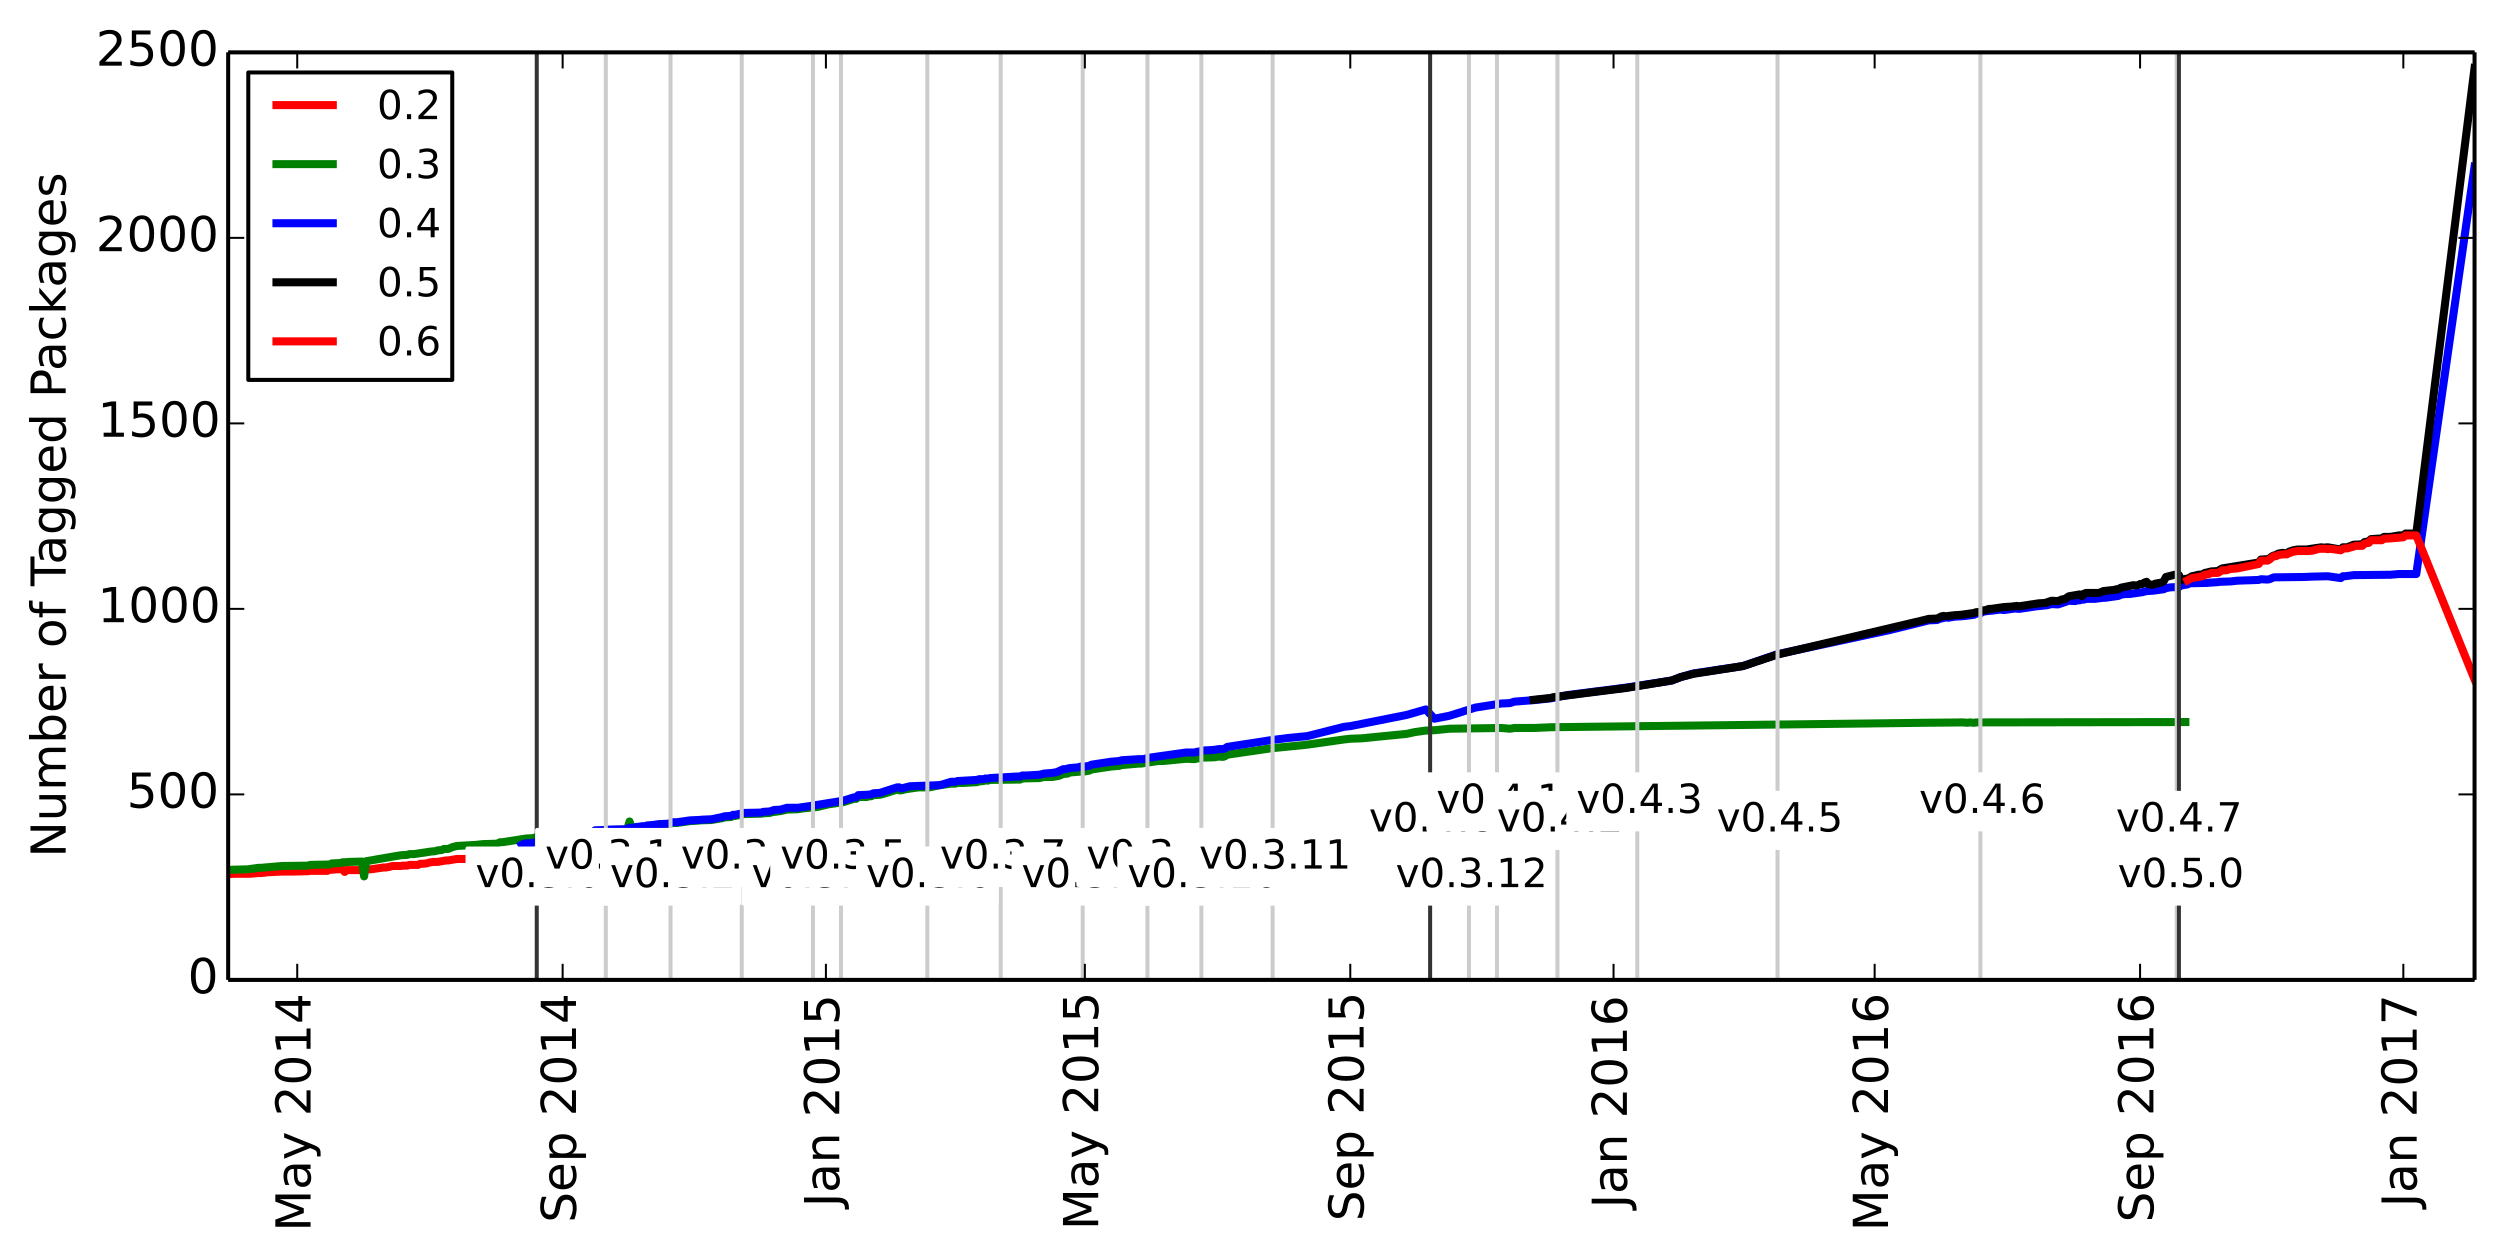 <?xml version="1.0" encoding="utf-8" standalone="no"?>
<!DOCTYPE svg PUBLIC "-//W3C//DTD SVG 1.1//EN"
  "http://www.w3.org/Graphics/SVG/1.1/DTD/svg11.dtd">
<!-- Created with matplotlib (http://matplotlib.org/) -->
<svg height="313pt" version="1.1" viewBox="0 0 621 313" width="621pt" xmlns="http://www.w3.org/2000/svg" xmlns:xlink="http://www.w3.org/1999/xlink">
 <defs>
  <style type="text/css">
*{stroke-linecap:butt;stroke-linejoin:round;}
  </style>
 </defs>
 <g id="figure_1">
  <g id="patch_1">
   <path d="
M0 313.097
L621.877 313.097
L621.877 0
L0 0
z
" style="fill:#ffffff;"/>
  </g>
  <g id="axes_1">
   <g id="patch_2">
    <path d="
M56.678 243.407
L614.678 243.407
L614.678 13.007
L56.678 13.007
z
" style="fill:#ffffff;"/>
   </g>
   <g id="line2d_1">
    <path clip-path="url(#pe067ca5dee)" d="
M129.041 212.533
L128.505 212.533
L127.969 212.718
L127.433 212.718
L126.897 212.81
L126.36 212.994
L125.824 212.994
L124.752 212.81
L124.216 212.81
L123.68 213.086
L123.144 213.086
L122.072 213.086
L121.536 213.086
L120.464 213.178
L119.928 213.178
L119.392 213.178
L118.856 213.271
L118.32 213.271
L117.784 213.271
L117.248 213.363
L116.712 213.363
L115.104 213.363
L114.568 213.363
L114.032 213.363
L113.496 213.363
L112.424 213.547
L111.352 213.731
L110.816 213.731
L110.28 213.824
L109.744 213.916
L108.672 214.1
L108.136 214.1
L107.6 214.1
L107.064 214.192
L106.528 214.284
L105.992 214.469
L104.92 214.561
L104.384 214.561
L103.848 214.837
L103.312 214.837
L102.775 214.837
L102.239 214.837
L101.703 214.837
L101.167 215.022
L100.095 215.022
L99.559 215.114
L99.023 215.114
L98.487 215.114
L97.951 215.114
L97.415 215.114
L96.879 215.298
L96.343 215.39
L95.807 215.482
L95.271 215.482
L92.055 215.943
L91.519 215.943
L90.983 216.035
L90.447 216.035
L89.911 216.128
L89.375 216.128
L88.839 216.128
L88.303 216.128
L87.767 216.128
L87.231 216.128
L86.695 216.128
L86.159 216.128
L85.623 216.588
L85.087 215.851
L84.551 215.943
L84.015 215.943
L83.479 215.943
L82.407 216.035
L81.871 216.035
L81.335 216.312
L80.799 216.312
L80.263 216.312
L79.727 216.312
L79.191 216.312
L78.654 216.312
L78.118 216.312
L77.582 216.312
L77.046 216.312
L76.51 216.404
L72.758 216.496
L71.686 216.496
L70.078 216.496
L66.326 216.68
L65.79 216.773
L64.718 216.865
L64.182 216.865
L63.11 216.957
L62.038 217.049
L61.502 217.049
L60.43 217.049
L59.894 217.049
L59.358 217.049
L58.822 217.049
L58.286 217.049
L57.749 217.049
L57.214 217.141
L56.678 217.141" style="fill:none;stroke:#ff0000;stroke-linecap:square;stroke-width:2;"/>
   </g>
   <g id="line2d_2">
    <path clip-path="url(#pe067ca5dee)" d="
M542.85 179.356
L490.856 179.448
L490.32 179.54
L489.248 179.448
L488.712 179.54
L487.64 179.448
L477.992 179.54
L385.26 180.646
L380.971 180.83
L376.147 180.83
L375.075 181.015
L372.931 180.83
L360.067 181.015
L356.314 181.383
L354.17 181.475
L351.49 181.844
L349.346 182.305
L338.09 183.411
L335.409 183.503
L333.801 183.687
L324.689 184.977
L315.577 185.899
L304.856 187.466
L304.32 187.834
L303.784 188.019
L302.712 187.927
L301.64 188.111
L298.424 188.203
L297.888 188.387
L297.352 188.387
L296.816 188.572
L294.672 188.48
L288.775 189.032
L287.703 189.032
L283.415 189.678
L282.879 189.678
L278.591 190.046
L278.055 190.231
L275.911 190.415
L271.087 191.152
L270.551 191.429
L269.479 191.613
L267.871 191.705
L265.726 191.889
L265.19 192.166
L264.118 192.258
L263.046 192.719
L261.438 192.995
L259.294 192.995
L258.222 193.272
L253.934 193.364
L253.398 193.64
L245.894 193.733
L245.358 193.917
L244.822 193.825
L244.286 194.009
L243.214 194.101
L242.677 194.286
L239.461 194.47
L237.853 194.47
L237.317 194.654
L236.245 194.654
L233.565 195.023
L230.885 195.576
L228.205 195.576
L224.989 196.037
L223.917 196.313
L223.381 196.313
L222.845 196.129
L219.629 197.143
L218.556 197.419
L216.948 197.511
L216.412 197.788
L215.876 197.788
L215.34 197.972
L213.196 197.972
L212.66 198.433
L212.124 198.433
L209.444 199.262
L205.692 199.815
L203.012 200.46
L199.26 200.829
L198.188 201.013
L195.507 201.105
L193.899 201.474
L191.755 201.751
L191.219 201.935
L189.611 202.027
L189.075 202.119
L184.787 202.211
L182.643 202.672
L182.107 202.672
L181.571 202.949
L179.963 203.041
L179.427 203.225
L176.747 203.686
L174.067 203.778
L172.995 203.87
L171.386 203.962
L168.17 204.423
L167.098 204.423
L166.026 204.7
L163.882 204.792
L161.738 205.068
L160.666 205.16
L160.13 205.345
L159.594 205.345
L157.986 205.529
L157.45 205.713
L156.914 205.713
L156.378 204.055
L155.842 205.898
L155.306 206.082
L151.018 206.174
L149.946 206.359
L147.801 206.359
L147.265 207.096
L146.193 207.096
L145.121 207.372
L144.585 207.464
L142.977 208.017
L139.761 208.017
L138.689 208.202
L138.153 208.478
L137.081 207.372
L136.009 207.557
L135.473 207.833
L133.329 207.925
L132.257 208.202
L130.649 208.294
L124.752 209.216
L124.216 209.216
L123.68 209.492
L123.144 209.584
L119.928 209.676
L118.32 209.861
L116.712 209.953
L113.496 210.137
L112.424 210.414
L111.352 210.874
L110.28 210.874
L109.744 211.151
L108.672 211.243
L108.136 211.427
L107.064 211.52
L102.775 212.165
L101.703 212.165
L101.167 212.349
L99.559 212.441
L90.983 213.916
L90.447 217.694
L89.911 214.008
L86.695 214.1
L85.623 214.192
L85.087 214.192
L84.551 214.376
L82.407 214.469
L81.871 214.745
L77.046 214.837
L76.51 215.022
L70.078 215.114
L64.718 215.575
L64.182 215.575
L61.502 215.943
L57.749 216.035
L56.678 216.128
L56.678 216.128" style="fill:none;stroke:#008000;stroke-linecap:square;stroke-width:2;"/>
   </g>
   <g id="line2d_3">
    <path clip-path="url(#pe067ca5dee)" d="
M614.677 41.392
L600.205 142.584
L595.917 142.584
L593.773 142.768
L584.66 142.86
L582.516 143.137
L581.98 143.137
L581.444 143.598
L578.228 143.137
L574.476 143.229
L572.332 143.321
L564.827 143.413
L563.755 143.874
L563.219 143.966
L561.611 143.874
L561.075 144.058
L555.715 144.243
L554.107 144.427
L551.427 144.519
L550.891 144.611
L549.283 144.704
L548.211 144.796
L543.922 144.888
L543.386 145.164
L541.778 145.441
L541.242 145.809
L539.098 145.902
L538.026 146.086
L537.49 146.362
L534.81 146.731
L533.202 146.823
L532.13 147.1
L528.914 147.56
L527.842 147.56
L526.77 147.745
L526.234 148.021
L523.018 148.482
L522.482 148.482
L520.337 148.759
L518.193 148.759
L517.657 148.943
L517.121 148.943
L516.585 149.127
L516.049 149.127
L515.513 149.312
L513.905 149.219
L511.225 150.141
L509.617 150.049
L508.545 150.325
L506.937 150.51
L505.865 150.602
L501.577 151.247
L500.505 151.155
L497.824 151.523
L496.752 151.431
L494.608 151.708
L493.536 151.8
L492.464 151.984
L491.928 152.353
L490.856 152.445
L490.32 152.721
L488.176 152.998
L487.104 153.09
L485.496 153.182
L483.888 153.459
L483.352 153.367
L481.744 153.735
L481.208 154.012
L479.064 154.104
L477.992 154.38
L469.415 156.5
L441.542 162.49
L432.966 165.44
L420.637 167.283
L417.421 168.204
L415.277 169.034
L404.02 170.785
L389.548 172.628
L385.26 173.457
L380.971 173.918
L376.147 174.287
L375.075 174.656
L372.931 174.748
L366.499 175.761
L360.067 177.789
L356.314 178.526
L354.17 176.222
L349.346 177.605
L335.409 180.369
L333.801 180.554
L324.689 182.858
L319.865 183.319
L315.577 183.872
L304.856 185.53
L304.32 185.899
L303.784 186.083
L302.712 186.083
L301.64 186.268
L298.424 186.452
L297.888 186.728
L297.352 186.728
L296.816 186.913
L294.672 186.913
L285.559 188.203
L283.951 188.572
L282.879 188.572
L278.591 188.848
L278.055 189.032
L275.911 189.217
L271.087 189.954
L270.551 190.231
L269.479 190.415
L268.407 190.415
L267.871 190.599
L265.726 190.784
L264.654 191.06
L264.118 191.06
L262.51 191.797
L261.438 191.982
L259.294 192.166
L258.222 192.442
L255.006 192.627
L253.934 192.627
L253.398 192.903
L252.326 192.903
L245.894 193.272
L245.358 193.456
L244.822 193.364
L244.286 193.548
L243.214 193.548
L242.677 193.733
L237.853 194.009
L237.317 194.193
L236.245 194.193
L233.565 195.023
L226.061 195.299
L223.917 195.852
L223.381 195.576
L222.845 195.576
L218.556 196.958
L216.948 197.05
L216.412 197.327
L215.34 197.419
L213.196 197.511
L212.66 198.064
L212.124 198.064
L209.444 198.894
L200.868 200.276
L198.188 200.645
L195.507 200.645
L193.899 201.105
L192.291 201.198
L191.219 201.566
L189.611 201.658
L189.075 201.843
L184.787 201.935
L182.643 202.396
L182.107 202.396
L181.571 202.672
L179.963 202.764
L179.427 202.949
L176.747 203.502
L174.603 203.594
L173.531 203.686
L171.386 203.778
L168.17 204.239
L167.098 204.239
L166.026 204.608
L163.882 204.7
L161.738 204.976
L160.666 205.068
L160.13 205.253
L159.594 205.253
L157.986 205.437
L157.45 205.621
L156.378 205.621
L155.306 205.99
L151.018 206.082
L149.946 206.174
L147.801 206.266
L147.265 207.004
L146.193 207.004
L145.121 207.28
L144.585 207.372
L142.977 207.925
L139.761 207.925
L138.689 208.11
L138.153 208.386
L136.009 208.755
L135.473 209.031
L133.329 209.123
L132.257 209.4
L130.649 209.492
L130.113 209.584
L129.577 209.861
L129.577 209.861" style="fill:none;stroke:#0000ff;stroke-linecap:square;stroke-width:2;"/>
   </g>
   <g id="line2d_4">
    <path clip-path="url(#pe067ca5dee)" d="
M614.677 16.878
L600.205 132.538
L597.525 132.538
L596.989 132.999
L595.917 132.999
L593.773 133.368
L592.165 133.368
L591.629 133.736
L588.948 133.921
L588.412 134.474
L587.34 134.658
L586.804 135.211
L584.66 135.303
L583.052 135.948
L581.98 135.948
L581.444 136.501
L578.228 135.948
L577.156 136.04
L576.62 135.948
L572.868 136.501
L570.724 136.501
L569.652 136.686
L568.58 137.054
L568.043 137.515
L566.971 137.331
L565.899 137.515
L565.363 137.884
L564.827 137.976
L564.291 138.252
L563.755 138.713
L563.219 138.897
L561.611 138.99
L561.075 139.727
L551.963 141.201
L550.891 141.847
L549.283 141.939
L548.211 142.215
L547.675 142.307
L547.139 142.676
L546.067 142.768
L544.995 143.045
L544.458 143.137
L543.386 143.782
L542.85 143.782
L541.778 144.058
L541.242 142.86
L540.17 142.768
L539.098 143.045
L538.026 143.321
L537.49 144.335
L536.954 144.704
L535.346 144.98
L534.81 145.256
L533.738 145.164
L533.202 144.519
L532.666 144.704
L532.13 145.072
L531.594 145.072
L531.058 145.349
L530.522 145.441
L529.986 145.349
L526.77 145.994
L526.234 146.362
L525.698 146.362
L525.162 146.547
L524.09 146.639
L522.482 146.823
L521.409 147.284
L518.193 147.284
L517.657 147.468
L517.121 148.113
L516.585 147.653
L513.905 148.113
L512.833 148.851
L512.297 148.851
L511.225 149.312
L509.617 149.219
L508.009 149.772
L506.401 149.864
L501.577 150.602
L501.041 150.51
L499.433 150.694
L497.824 150.786
L494.608 151.247
L494.072 151.247
L493 151.616
L492.464 151.616
L491.928 151.984
L490.856 152.076
L490.32 152.261
L487.104 152.721
L485.496 152.814
L483.352 153.09
L482.816 152.998
L482.28 153.09
L481.208 153.643
L479.064 153.735
L477.992 154.012
L441.542 162.583
L432.966 165.44
L420.637 167.375
L417.421 168.204
L415.277 169.034
L404.02 170.877
L385.796 173.181
L385.26 173.365
L380.971 173.826
L380.971 173.826" style="fill:none;stroke:#000000;stroke-linecap:square;stroke-width:2;"/>
   </g>
   <g id="line2d_5">
    <path clip-path="url(#pe067ca5dee)" d="
M614.677 168.757
L600.205 132.999
L599.669 132.999
L599.133 132.999
L598.597 132.999
L598.061 132.999
L597.525 132.999
L596.989 133.46
L595.917 133.552
L593.773 133.736
L592.165 133.829
L591.629 134.197
L588.948 134.197
L588.412 134.842
L587.876 134.935
L587.34 135.027
L586.804 135.58
L586.268 135.58
L585.196 135.58
L584.66 135.764
L583.052 136.225
L582.516 136.225
L581.98 136.317
L581.444 136.686
L578.764 136.317
L578.228 136.409
L577.692 136.317
L577.156 136.317
L576.62 136.317
L576.084 136.317
L574.476 136.778
L573.404 136.87
L572.868 136.87
L572.332 136.87
L571.26 136.87
L570.724 136.87
L569.652 137.054
L568.58 137.423
L568.043 137.699
L566.971 137.699
L565.899 137.884
L565.363 138.16
L564.827 138.16
L564.291 138.529
L563.755 138.99
L563.219 139.266
L562.147 139.266
L561.611 139.266
L561.075 140.096
L555.715 141.201
L554.643 141.294
L554.107 141.294
L553.571 141.478
L553.035 141.662
L552.499 141.662
L551.963 141.662
L551.427 142.031
L550.891 142.307
L549.819 142.307
L549.283 142.307
L548.747 142.584
L548.211 142.676
L547.675 142.768
L547.139 143.137
L546.603 143.229
L546.067 143.321
L545.531 143.413
L544.995 143.505
L544.458 143.598
L543.922 143.874
L543.386 144.151" style="fill:none;stroke:#ff0000;stroke-linecap:square;stroke-width:2;"/>
   </g>
   <g id="line2d_6">
    <path clip-path="url(#pe067ca5dee)" d="
M133.329 243.407
L133.329 13.007" style="fill:none;stroke:#333333;stroke-linecap:square;"/>
   </g>
   <g id="line2d_7">
    <path clip-path="url(#pe067ca5dee)" d="
M150.482 243.407
L150.482 13.007" style="fill:none;stroke:#cccccc;stroke-linecap:square;"/>
   </g>
   <g id="line2d_8">
    <path clip-path="url(#pe067ca5dee)" d="
M166.562 243.407
L166.562 13.007" style="fill:none;stroke:#cccccc;stroke-linecap:square;"/>
   </g>
   <g id="line2d_9">
    <path clip-path="url(#pe067ca5dee)" d="
M184.251 243.407
L184.251 13.007" style="fill:none;stroke:#cccccc;stroke-linecap:square;"/>
   </g>
   <g id="line2d_10">
    <path clip-path="url(#pe067ca5dee)" d="
M201.94 243.407
L201.94 13.007" style="fill:none;stroke:#cccccc;stroke-linecap:square;"/>
   </g>
   <g id="line2d_11">
    <path clip-path="url(#pe067ca5dee)" d="
M208.908 243.407
L208.908 13.007" style="fill:none;stroke:#cccccc;stroke-linecap:square;"/>
   </g>
   <g id="line2d_12">
    <path clip-path="url(#pe067ca5dee)" d="
M230.349 243.407
L230.349 13.007" style="fill:none;stroke:#cccccc;stroke-linecap:square;"/>
   </g>
   <g id="line2d_13">
    <path clip-path="url(#pe067ca5dee)" d="
M248.574 243.407
L248.574 13.007" style="fill:none;stroke:#cccccc;stroke-linecap:square;"/>
   </g>
   <g id="line2d_14">
    <path clip-path="url(#pe067ca5dee)" d="
M268.943 243.407
L268.943 13.007" style="fill:none;stroke:#cccccc;stroke-linecap:square;"/>
   </g>
   <g id="line2d_15">
    <path clip-path="url(#pe067ca5dee)" d="
M285.023 243.407
L285.023 13.007" style="fill:none;stroke:#cccccc;stroke-linecap:square;"/>
   </g>
   <g id="line2d_16">
    <path clip-path="url(#pe067ca5dee)" d="
M298.424 243.407
L298.424 13.007" style="fill:none;stroke:#cccccc;stroke-linecap:square;"/>
   </g>
   <g id="line2d_17">
    <path clip-path="url(#pe067ca5dee)" d="
M316.113 243.407
L316.113 13.007" style="fill:none;stroke:#cccccc;stroke-linecap:square;"/>
   </g>
   <g id="line2d_18">
    <path clip-path="url(#pe067ca5dee)" d="
M364.891 243.407
L364.891 13.007" style="fill:none;stroke:#cccccc;stroke-linecap:square;"/>
   </g>
   <g id="line2d_19">
    <path clip-path="url(#pe067ca5dee)" d="
M355.242 243.407
L355.242 13.007" style="fill:none;stroke:#333333;stroke-linecap:square;"/>
   </g>
   <g id="line2d_20">
    <path clip-path="url(#pe067ca5dee)" d="
M371.859 243.407
L371.859 13.007" style="fill:none;stroke:#cccccc;stroke-linecap:square;"/>
   </g>
   <g id="line2d_21">
    <path clip-path="url(#pe067ca5dee)" d="
M386.868 243.407
L386.868 13.007" style="fill:none;stroke:#cccccc;stroke-linecap:square;"/>
   </g>
   <g id="line2d_22">
    <path clip-path="url(#pe067ca5dee)" d="
M406.701 243.407
L406.701 13.007" style="fill:none;stroke:#cccccc;stroke-linecap:square;"/>
   </g>
   <g id="line2d_23">
    <path clip-path="url(#pe067ca5dee)" d="
M441.542 243.407
L441.542 13.007" style="fill:none;stroke:#cccccc;stroke-linecap:square;"/>
   </g>
   <g id="line2d_24">
    <path clip-path="url(#pe067ca5dee)" d="
M491.928 243.407
L491.928 13.007" style="fill:none;stroke:#cccccc;stroke-linecap:square;"/>
   </g>
   <g id="line2d_25">
    <path clip-path="url(#pe067ca5dee)" d="
M540.706 243.407
L540.706 13.007" style="fill:none;stroke:#cccccc;stroke-linecap:square;"/>
   </g>
   <g id="line2d_26">
    <path clip-path="url(#pe067ca5dee)" d="
M541.242 243.407
L541.242 13.007" style="fill:none;stroke:#333333;stroke-linecap:square;"/>
   </g>
   <g id="matplotlib.axis_1">
    <g id="xtick_1">
     <g id="line2d_27">
      <defs>
       <path d="
M0 0
L0 -4" id="m93b0483c22" style="stroke:#000000;stroke-width:0.5;"/>
      </defs>
      <g>
       <use style="stroke:#000000;stroke-width:0.5;" x="73.83" xlink:href="#m93b0483c22" y="243.407"/>
      </g>
     </g>
     <g id="line2d_28">
      <defs>
       <path d="
M0 0
L0 4" id="m741efc42ff" style="stroke:#000000;stroke-width:0.5;"/>
      </defs>
      <g>
       <use style="stroke:#000000;stroke-width:0.5;" x="73.83" xlink:href="#m741efc42ff" y="13.007"/>
      </g>
     </g>
     <g id="text_1">
      <!-- May 2014 -->
      <defs>
       <path d="
M9.812 72.906
L24.516 72.906
L43.109 23.297
L61.812 72.906
L76.516 72.906
L76.516 0
L66.891 0
L66.891 64.016
L48.094 14.016
L38.188 14.016
L19.391 64.016
L19.391 0
L9.812 0
z
" id="DejaVuSans-4d"/>
       <path d="
M12.406 8.297
L28.516 8.297
L28.516 63.922
L10.984 60.406
L10.984 69.391
L28.422 72.906
L38.281 72.906
L38.281 8.297
L54.391 8.297
L54.391 0
L12.406 0
z
" id="DejaVuSans-31"/>
       <path d="
M31.781 66.406
Q24.172 66.406 20.328 58.906
Q16.5 51.422 16.5 36.375
Q16.5 21.391 20.328 13.891
Q24.172 6.391 31.781 6.391
Q39.453 6.391 43.281 13.891
Q47.125 21.391 47.125 36.375
Q47.125 51.422 43.281 58.906
Q39.453 66.406 31.781 66.406
M31.781 74.219
Q44.047 74.219 50.516 64.516
Q56.984 54.828 56.984 36.375
Q56.984 17.969 50.516 8.266
Q44.047 -1.422 31.781 -1.422
Q19.531 -1.422 13.062 8.266
Q6.594 17.969 6.594 36.375
Q6.594 54.828 13.062 64.516
Q19.531 74.219 31.781 74.219" id="DejaVuSans-30"/>
       <path id="DejaVuSans-20"/>
       <path d="
M19.188 8.297
L53.609 8.297
L53.609 0
L7.328 0
L7.328 8.297
Q12.938 14.109 22.625 23.891
Q32.328 33.688 34.812 36.531
Q39.547 41.844 41.422 45.531
Q43.312 49.219 43.312 52.781
Q43.312 58.594 39.234 62.25
Q35.156 65.922 28.609 65.922
Q23.969 65.922 18.812 64.312
Q13.672 62.703 7.812 59.422
L7.812 69.391
Q13.766 71.781 18.938 73
Q24.125 74.219 28.422 74.219
Q39.75 74.219 46.484 68.547
Q53.219 62.891 53.219 53.422
Q53.219 48.922 51.531 44.891
Q49.859 40.875 45.406 35.406
Q44.188 33.984 37.641 27.219
Q31.109 20.453 19.188 8.297" id="DejaVuSans-32"/>
       <path d="
M32.172 -5.078
Q28.375 -14.844 24.75 -17.812
Q21.141 -20.797 15.094 -20.797
L7.906 -20.797
L7.906 -13.281
L13.188 -13.281
Q16.891 -13.281 18.938 -11.516
Q21 -9.766 23.484 -3.219
L25.094 0.875
L2.984 54.688
L12.5 54.688
L29.594 11.922
L46.688 54.688
L56.203 54.688
z
" id="DejaVuSans-79"/>
       <path d="
M37.797 64.312
L12.891 25.391
L37.797 25.391
z

M35.203 72.906
L47.609 72.906
L47.609 25.391
L58.016 25.391
L58.016 17.188
L47.609 17.188
L47.609 0
L37.797 0
L37.797 17.188
L4.891 17.188
L4.891 26.703
z
" id="DejaVuSans-34"/>
       <path d="
M34.281 27.484
Q23.391 27.484 19.188 25
Q14.984 22.516 14.984 16.5
Q14.984 11.719 18.141 8.906
Q21.297 6.109 26.703 6.109
Q34.188 6.109 38.703 11.406
Q43.219 16.703 43.219 25.484
L43.219 27.484
z

M52.203 31.203
L52.203 0
L43.219 0
L43.219 8.297
Q40.141 3.328 35.547 0.953
Q30.953 -1.422 24.312 -1.422
Q15.922 -1.422 10.953 3.297
Q6 8.016 6 15.922
Q6 25.141 12.172 29.828
Q18.359 34.516 30.609 34.516
L43.219 34.516
L43.219 35.406
Q43.219 41.609 39.141 45
Q35.062 48.391 27.688 48.391
Q23 48.391 18.547 47.266
Q14.109 46.141 10.016 43.891
L10.016 52.203
Q14.938 54.109 19.578 55.047
Q24.219 56 28.609 56
Q40.484 56 46.344 49.844
Q52.203 43.703 52.203 31.203" id="DejaVuSans-61"/>
      </defs>
      <g transform="translate(77.141 305.897)rotate(-90.0)scale(0.12 -0.12)">
       <use xlink:href="#DejaVuSans-4d"/>
       <use x="86.279" xlink:href="#DejaVuSans-61"/>
       <use x="147.559" xlink:href="#DejaVuSans-79"/>
       <use x="206.738" xlink:href="#DejaVuSans-20"/>
       <use x="238.525" xlink:href="#DejaVuSans-32"/>
       <use x="302.148" xlink:href="#DejaVuSans-30"/>
       <use x="365.771" xlink:href="#DejaVuSans-31"/>
       <use x="429.395" xlink:href="#DejaVuSans-34"/>
      </g>
     </g>
    </g>
    <g id="xtick_2">
     <g id="line2d_29">
      <g>
       <use style="stroke:#000000;stroke-width:0.5;" x="139.761" xlink:href="#m93b0483c22" y="243.407"/>
      </g>
     </g>
     <g id="line2d_30">
      <g>
       <use style="stroke:#000000;stroke-width:0.5;" x="139.761" xlink:href="#m741efc42ff" y="13.007"/>
      </g>
     </g>
     <g id="text_2">
      <!-- Sep 2014 -->
      <defs>
       <path d="
M53.516 70.516
L53.516 60.891
Q47.906 63.578 42.922 64.891
Q37.938 66.219 33.297 66.219
Q25.25 66.219 20.875 63.094
Q16.5 59.969 16.5 54.203
Q16.5 49.359 19.406 46.891
Q22.312 44.438 30.422 42.922
L36.375 41.703
Q47.406 39.594 52.656 34.297
Q57.906 29 57.906 20.125
Q57.906 9.516 50.797 4.047
Q43.703 -1.422 29.984 -1.422
Q24.812 -1.422 18.969 -0.25
Q13.141 0.922 6.891 3.219
L6.891 13.375
Q12.891 10.016 18.656 8.297
Q24.422 6.594 29.984 6.594
Q38.422 6.594 43.016 9.906
Q47.609 13.234 47.609 19.391
Q47.609 24.75 44.312 27.781
Q41.016 30.812 33.5 32.328
L27.484 33.5
Q16.453 35.688 11.516 40.375
Q6.594 45.062 6.594 53.422
Q6.594 63.094 13.406 68.656
Q20.219 74.219 32.172 74.219
Q37.312 74.219 42.625 73.281
Q47.953 72.359 53.516 70.516" id="DejaVuSans-53"/>
       <path d="
M56.203 29.594
L56.203 25.203
L14.891 25.203
Q15.484 15.922 20.484 11.062
Q25.484 6.203 34.422 6.203
Q39.594 6.203 44.453 7.469
Q49.312 8.734 54.109 11.281
L54.109 2.781
Q49.266 0.734 44.188 -0.344
Q39.109 -1.422 33.891 -1.422
Q20.797 -1.422 13.156 6.188
Q5.516 13.812 5.516 26.812
Q5.516 40.234 12.766 48.109
Q20.016 56 32.328 56
Q43.359 56 49.781 48.891
Q56.203 41.797 56.203 29.594
M47.219 32.234
Q47.125 39.594 43.094 43.984
Q39.062 48.391 32.422 48.391
Q24.906 48.391 20.391 44.141
Q15.875 39.891 15.188 32.172
z
" id="DejaVuSans-65"/>
       <path d="
M18.109 8.203
L18.109 -20.797
L9.078 -20.797
L9.078 54.688
L18.109 54.688
L18.109 46.391
Q20.953 51.266 25.266 53.625
Q29.594 56 35.594 56
Q45.562 56 51.781 48.094
Q58.016 40.188 58.016 27.297
Q58.016 14.406 51.781 6.484
Q45.562 -1.422 35.594 -1.422
Q29.594 -1.422 25.266 0.953
Q20.953 3.328 18.109 8.203
M48.688 27.297
Q48.688 37.203 44.609 42.844
Q40.531 48.484 33.406 48.484
Q26.266 48.484 22.188 42.844
Q18.109 37.203 18.109 27.297
Q18.109 17.391 22.188 11.75
Q26.266 6.109 33.406 6.109
Q40.531 6.109 44.609 11.75
Q48.688 17.391 48.688 27.297" id="DejaVuSans-70"/>
      </defs>
      <g transform="translate(143.072 303.707)rotate(-90.0)scale(0.12 -0.12)">
       <use xlink:href="#DejaVuSans-53"/>
       <use x="63.477" xlink:href="#DejaVuSans-65"/>
       <use x="125.0" xlink:href="#DejaVuSans-70"/>
       <use x="188.477" xlink:href="#DejaVuSans-20"/>
       <use x="220.264" xlink:href="#DejaVuSans-32"/>
       <use x="283.887" xlink:href="#DejaVuSans-30"/>
       <use x="347.51" xlink:href="#DejaVuSans-31"/>
       <use x="411.133" xlink:href="#DejaVuSans-34"/>
      </g>
     </g>
    </g>
    <g id="xtick_3">
     <g id="line2d_31">
      <g>
       <use style="stroke:#000000;stroke-width:0.5;" x="205.156" xlink:href="#m93b0483c22" y="243.407"/>
      </g>
     </g>
     <g id="line2d_32">
      <g>
       <use style="stroke:#000000;stroke-width:0.5;" x="205.156" xlink:href="#m741efc42ff" y="13.007"/>
      </g>
     </g>
     <g id="text_3">
      <!-- Jan 2015 -->
      <defs>
       <path d="
M54.891 33.016
L54.891 0
L45.906 0
L45.906 32.719
Q45.906 40.484 42.875 44.328
Q39.844 48.188 33.797 48.188
Q26.516 48.188 22.312 43.547
Q18.109 38.922 18.109 30.906
L18.109 0
L9.078 0
L9.078 54.688
L18.109 54.688
L18.109 46.188
Q21.344 51.125 25.703 53.562
Q30.078 56 35.797 56
Q45.219 56 50.047 50.172
Q54.891 44.344 54.891 33.016" id="DejaVuSans-6e"/>
       <path d="
M10.797 72.906
L49.516 72.906
L49.516 64.594
L19.828 64.594
L19.828 46.734
Q21.969 47.469 24.109 47.828
Q26.266 48.188 28.422 48.188
Q40.625 48.188 47.75 41.5
Q54.891 34.812 54.891 23.391
Q54.891 11.625 47.562 5.094
Q40.234 -1.422 26.906 -1.422
Q22.312 -1.422 17.547 -0.641
Q12.797 0.141 7.719 1.703
L7.719 11.625
Q12.109 9.234 16.797 8.062
Q21.484 6.891 26.703 6.891
Q35.156 6.891 40.078 11.328
Q45.016 15.766 45.016 23.391
Q45.016 31 40.078 35.438
Q35.156 39.891 26.703 39.891
Q22.75 39.891 18.812 39.016
Q14.891 38.141 10.797 36.281
z
" id="DejaVuSans-35"/>
       <path d="
M9.812 72.906
L19.672 72.906
L19.672 5.078
Q19.672 -8.109 14.672 -14.062
Q9.672 -20.016 -1.422 -20.016
L-5.172 -20.016
L-5.172 -11.719
L-2.094 -11.719
Q4.438 -11.719 7.125 -8.047
Q9.812 -4.391 9.812 5.078
z
" id="DejaVuSans-4a"/>
      </defs>
      <g transform="translate(208.467 299.832)rotate(-90.0)scale(0.12 -0.12)">
       <use xlink:href="#DejaVuSans-4a"/>
       <use x="29.492" xlink:href="#DejaVuSans-61"/>
       <use x="90.771" xlink:href="#DejaVuSans-6e"/>
       <use x="154.15" xlink:href="#DejaVuSans-20"/>
       <use x="185.938" xlink:href="#DejaVuSans-32"/>
       <use x="249.561" xlink:href="#DejaVuSans-30"/>
       <use x="313.184" xlink:href="#DejaVuSans-31"/>
       <use x="376.807" xlink:href="#DejaVuSans-35"/>
      </g>
     </g>
    </g>
    <g id="xtick_4">
     <g id="line2d_33">
      <g>
       <use style="stroke:#000000;stroke-width:0.5;" x="269.479" xlink:href="#m93b0483c22" y="243.407"/>
      </g>
     </g>
     <g id="line2d_34">
      <g>
       <use style="stroke:#000000;stroke-width:0.5;" x="269.479" xlink:href="#m741efc42ff" y="13.007"/>
      </g>
     </g>
     <g id="text_4">
      <!-- May 2015 -->
      <g transform="translate(272.79 305.522)rotate(-90.0)scale(0.12 -0.12)">
       <use xlink:href="#DejaVuSans-4d"/>
       <use x="86.279" xlink:href="#DejaVuSans-61"/>
       <use x="147.559" xlink:href="#DejaVuSans-79"/>
       <use x="206.738" xlink:href="#DejaVuSans-20"/>
       <use x="238.525" xlink:href="#DejaVuSans-32"/>
       <use x="302.148" xlink:href="#DejaVuSans-30"/>
       <use x="365.771" xlink:href="#DejaVuSans-31"/>
       <use x="429.395" xlink:href="#DejaVuSans-35"/>
      </g>
     </g>
    </g>
    <g id="xtick_5">
     <g id="line2d_35">
      <g>
       <use style="stroke:#000000;stroke-width:0.5;" x="335.409" xlink:href="#m93b0483c22" y="243.407"/>
      </g>
     </g>
     <g id="line2d_36">
      <g>
       <use style="stroke:#000000;stroke-width:0.5;" x="335.409" xlink:href="#m741efc42ff" y="13.007"/>
      </g>
     </g>
     <g id="text_5">
      <!-- Sep 2015 -->
      <g transform="translate(338.721 303.332)rotate(-90.0)scale(0.12 -0.12)">
       <use xlink:href="#DejaVuSans-53"/>
       <use x="63.477" xlink:href="#DejaVuSans-65"/>
       <use x="125.0" xlink:href="#DejaVuSans-70"/>
       <use x="188.477" xlink:href="#DejaVuSans-20"/>
       <use x="220.264" xlink:href="#DejaVuSans-32"/>
       <use x="283.887" xlink:href="#DejaVuSans-30"/>
       <use x="347.51" xlink:href="#DejaVuSans-31"/>
       <use x="411.133" xlink:href="#DejaVuSans-35"/>
      </g>
     </g>
    </g>
    <g id="xtick_6">
     <g id="line2d_37">
      <g>
       <use style="stroke:#000000;stroke-width:0.5;" x="400.804" xlink:href="#m93b0483c22" y="243.407"/>
      </g>
     </g>
     <g id="line2d_38">
      <g>
       <use style="stroke:#000000;stroke-width:0.5;" x="400.804" xlink:href="#m741efc42ff" y="13.007"/>
      </g>
     </g>
     <g id="text_6">
      <!-- Jan 2016 -->
      <defs>
       <path d="
M33.016 40.375
Q26.375 40.375 22.484 35.828
Q18.609 31.297 18.609 23.391
Q18.609 15.531 22.484 10.953
Q26.375 6.391 33.016 6.391
Q39.656 6.391 43.531 10.953
Q47.406 15.531 47.406 23.391
Q47.406 31.297 43.531 35.828
Q39.656 40.375 33.016 40.375
M52.594 71.297
L52.594 62.312
Q48.875 64.062 45.094 64.984
Q41.312 65.922 37.594 65.922
Q27.828 65.922 22.672 59.328
Q17.531 52.734 16.797 39.406
Q19.672 43.656 24.016 45.922
Q28.375 48.188 33.594 48.188
Q44.578 48.188 50.953 41.516
Q57.328 34.859 57.328 23.391
Q57.328 12.156 50.688 5.359
Q44.047 -1.422 33.016 -1.422
Q20.359 -1.422 13.672 8.266
Q6.984 17.969 6.984 36.375
Q6.984 53.656 15.188 63.938
Q23.391 74.219 37.203 74.219
Q40.922 74.219 44.703 73.484
Q48.484 72.75 52.594 71.297" id="DejaVuSans-36"/>
      </defs>
      <g transform="translate(404.116 300.124)rotate(-90.0)scale(0.12 -0.12)">
       <use xlink:href="#DejaVuSans-4a"/>
       <use x="29.492" xlink:href="#DejaVuSans-61"/>
       <use x="90.771" xlink:href="#DejaVuSans-6e"/>
       <use x="154.15" xlink:href="#DejaVuSans-20"/>
       <use x="185.938" xlink:href="#DejaVuSans-32"/>
       <use x="249.561" xlink:href="#DejaVuSans-30"/>
       <use x="313.184" xlink:href="#DejaVuSans-31"/>
       <use x="376.807" xlink:href="#DejaVuSans-36"/>
      </g>
     </g>
    </g>
    <g id="xtick_7">
     <g id="line2d_39">
      <g>
       <use style="stroke:#000000;stroke-width:0.5;" x="465.663" xlink:href="#m93b0483c22" y="243.407"/>
      </g>
     </g>
     <g id="line2d_40">
      <g>
       <use style="stroke:#000000;stroke-width:0.5;" x="465.663" xlink:href="#m741efc42ff" y="13.007"/>
      </g>
     </g>
     <g id="text_7">
      <!-- May 2016 -->
      <g transform="translate(468.974 305.815)rotate(-90.0)scale(0.12 -0.12)">
       <use xlink:href="#DejaVuSans-4d"/>
       <use x="86.279" xlink:href="#DejaVuSans-61"/>
       <use x="147.559" xlink:href="#DejaVuSans-79"/>
       <use x="206.738" xlink:href="#DejaVuSans-20"/>
       <use x="238.525" xlink:href="#DejaVuSans-32"/>
       <use x="302.148" xlink:href="#DejaVuSans-30"/>
       <use x="365.771" xlink:href="#DejaVuSans-31"/>
       <use x="429.395" xlink:href="#DejaVuSans-36"/>
      </g>
     </g>
    </g>
    <g id="xtick_8">
     <g id="line2d_41">
      <g>
       <use style="stroke:#000000;stroke-width:0.5;" x="531.594" xlink:href="#m93b0483c22" y="243.407"/>
      </g>
     </g>
     <g id="line2d_42">
      <g>
       <use style="stroke:#000000;stroke-width:0.5;" x="531.594" xlink:href="#m741efc42ff" y="13.007"/>
      </g>
     </g>
     <g id="text_8">
      <!-- Sep 2016 -->
      <g transform="translate(534.905 303.625)rotate(-90.0)scale(0.12 -0.12)">
       <use xlink:href="#DejaVuSans-53"/>
       <use x="63.477" xlink:href="#DejaVuSans-65"/>
       <use x="125.0" xlink:href="#DejaVuSans-70"/>
       <use x="188.477" xlink:href="#DejaVuSans-20"/>
       <use x="220.264" xlink:href="#DejaVuSans-32"/>
       <use x="283.887" xlink:href="#DejaVuSans-30"/>
       <use x="347.51" xlink:href="#DejaVuSans-31"/>
       <use x="411.133" xlink:href="#DejaVuSans-36"/>
      </g>
     </g>
    </g>
    <g id="xtick_9">
     <g id="line2d_43">
      <g>
       <use style="stroke:#000000;stroke-width:0.5;" x="596.989" xlink:href="#m93b0483c22" y="243.407"/>
      </g>
     </g>
     <g id="line2d_44">
      <g>
       <use style="stroke:#000000;stroke-width:0.5;" x="596.989" xlink:href="#m741efc42ff" y="13.007"/>
      </g>
     </g>
     <g id="text_9">
      <!-- Jan 2017 -->
      <defs>
       <path d="
M8.203 72.906
L55.078 72.906
L55.078 68.703
L28.609 0
L18.312 0
L43.219 64.594
L8.203 64.594
z
" id="DejaVuSans-37"/>
      </defs>
      <g transform="translate(600.3 299.854)rotate(-90.0)scale(0.12 -0.12)">
       <use xlink:href="#DejaVuSans-4a"/>
       <use x="29.492" xlink:href="#DejaVuSans-61"/>
       <use x="90.771" xlink:href="#DejaVuSans-6e"/>
       <use x="154.15" xlink:href="#DejaVuSans-20"/>
       <use x="185.938" xlink:href="#DejaVuSans-32"/>
       <use x="249.561" xlink:href="#DejaVuSans-30"/>
       <use x="313.184" xlink:href="#DejaVuSans-31"/>
       <use x="376.807" xlink:href="#DejaVuSans-37"/>
      </g>
     </g>
    </g>
   </g>
   <g id="matplotlib.axis_2">
    <g id="ytick_1">
     <g id="line2d_45">
      <defs>
       <path d="
M0 0
L4 0" id="m728421d6d4" style="stroke:#000000;stroke-width:0.5;"/>
      </defs>
      <g>
       <use style="stroke:#000000;stroke-width:0.5;" x="56.678" xlink:href="#m728421d6d4" y="243.407"/>
      </g>
     </g>
     <g id="line2d_46">
      <defs>
       <path d="
M0 0
L-4 0" id="mcb0005524f" style="stroke:#000000;stroke-width:0.5;"/>
      </defs>
      <g>
       <use style="stroke:#000000;stroke-width:0.5;" x="614.678" xlink:href="#mcb0005524f" y="243.407"/>
      </g>
     </g>
     <g id="text_10">
      <!-- 0 -->
      <g transform="translate(46.631 246.718)scale(0.12 -0.12)">
       <use xlink:href="#DejaVuSans-30"/>
      </g>
     </g>
    </g>
    <g id="ytick_2">
     <g id="line2d_47">
      <g>
       <use style="stroke:#000000;stroke-width:0.5;" x="56.678" xlink:href="#m728421d6d4" y="197.327"/>
      </g>
     </g>
     <g id="line2d_48">
      <g>
       <use style="stroke:#000000;stroke-width:0.5;" x="614.678" xlink:href="#mcb0005524f" y="197.327"/>
      </g>
     </g>
     <g id="text_11">
      <!-- 500 -->
      <g transform="translate(31.496 200.638)scale(0.12 -0.12)">
       <use xlink:href="#DejaVuSans-35"/>
       <use x="63.623" xlink:href="#DejaVuSans-30"/>
       <use x="127.246" xlink:href="#DejaVuSans-30"/>
      </g>
     </g>
    </g>
    <g id="ytick_3">
     <g id="line2d_49">
      <g>
       <use style="stroke:#000000;stroke-width:0.5;" x="56.678" xlink:href="#m728421d6d4" y="151.247"/>
      </g>
     </g>
     <g id="line2d_50">
      <g>
       <use style="stroke:#000000;stroke-width:0.5;" x="614.678" xlink:href="#mcb0005524f" y="151.247"/>
      </g>
     </g>
     <g id="text_12">
      <!-- 1000 -->
      <g transform="translate(24.253 154.558)scale(0.12 -0.12)">
       <use xlink:href="#DejaVuSans-31"/>
       <use x="63.623" xlink:href="#DejaVuSans-30"/>
       <use x="127.246" xlink:href="#DejaVuSans-30"/>
       <use x="190.869" xlink:href="#DejaVuSans-30"/>
      </g>
     </g>
    </g>
    <g id="ytick_4">
     <g id="line2d_51">
      <g>
       <use style="stroke:#000000;stroke-width:0.5;" x="56.678" xlink:href="#m728421d6d4" y="105.167"/>
      </g>
     </g>
     <g id="line2d_52">
      <g>
       <use style="stroke:#000000;stroke-width:0.5;" x="614.678" xlink:href="#mcb0005524f" y="105.167"/>
      </g>
     </g>
     <g id="text_13">
      <!-- 1500 -->
      <g transform="translate(24.253 108.478)scale(0.12 -0.12)">
       <use xlink:href="#DejaVuSans-31"/>
       <use x="63.623" xlink:href="#DejaVuSans-35"/>
       <use x="127.246" xlink:href="#DejaVuSans-30"/>
       <use x="190.869" xlink:href="#DejaVuSans-30"/>
      </g>
     </g>
    </g>
    <g id="ytick_5">
     <g id="line2d_53">
      <g>
       <use style="stroke:#000000;stroke-width:0.5;" x="56.678" xlink:href="#m728421d6d4" y="59.087"/>
      </g>
     </g>
     <g id="line2d_54">
      <g>
       <use style="stroke:#000000;stroke-width:0.5;" x="614.678" xlink:href="#mcb0005524f" y="59.087"/>
      </g>
     </g>
     <g id="text_14">
      <!-- 2000 -->
      <g transform="translate(23.814 62.398)scale(0.12 -0.12)">
       <use xlink:href="#DejaVuSans-32"/>
       <use x="63.623" xlink:href="#DejaVuSans-30"/>
       <use x="127.246" xlink:href="#DejaVuSans-30"/>
       <use x="190.869" xlink:href="#DejaVuSans-30"/>
      </g>
     </g>
    </g>
    <g id="ytick_6">
     <g id="line2d_55">
      <g>
       <use style="stroke:#000000;stroke-width:0.5;" x="56.678" xlink:href="#m728421d6d4" y="13.007"/>
      </g>
     </g>
     <g id="line2d_56">
      <g>
       <use style="stroke:#000000;stroke-width:0.5;" x="614.678" xlink:href="#mcb0005524f" y="13.007"/>
      </g>
     </g>
     <g id="text_15">
      <!-- 2500 -->
      <g transform="translate(23.814 16.318)scale(0.12 -0.12)">
       <use xlink:href="#DejaVuSans-32"/>
       <use x="63.623" xlink:href="#DejaVuSans-35"/>
       <use x="127.246" xlink:href="#DejaVuSans-30"/>
       <use x="190.869" xlink:href="#DejaVuSans-30"/>
      </g>
     </g>
    </g>
    <g id="text_16">
     <!-- Number of Tagged Packages -->
     <defs>
      <path d="
M9.812 72.906
L23.094 72.906
L55.422 11.922
L55.422 72.906
L64.984 72.906
L64.984 0
L51.703 0
L19.391 60.984
L19.391 0
L9.812 0
z
" id="DejaVuSans-4e"/>
      <path d="
M19.672 64.797
L19.672 37.406
L32.078 37.406
Q38.969 37.406 42.719 40.969
Q46.484 44.531 46.484 51.125
Q46.484 57.672 42.719 61.234
Q38.969 64.797 32.078 64.797
z

M9.812 72.906
L32.078 72.906
Q44.344 72.906 50.609 67.359
Q56.891 61.812 56.891 51.125
Q56.891 40.328 50.609 34.812
Q44.344 29.297 32.078 29.297
L19.672 29.297
L19.672 0
L9.812 0
z
" id="DejaVuSans-50"/>
      <path d="
M30.609 48.391
Q23.391 48.391 19.188 42.75
Q14.984 37.109 14.984 27.297
Q14.984 17.484 19.156 11.844
Q23.344 6.203 30.609 6.203
Q37.797 6.203 41.984 11.859
Q46.188 17.531 46.188 27.297
Q46.188 37.016 41.984 42.703
Q37.797 48.391 30.609 48.391
M30.609 56
Q42.328 56 49.016 48.375
Q55.719 40.766 55.719 27.297
Q55.719 13.875 49.016 6.219
Q42.328 -1.422 30.609 -1.422
Q18.844 -1.422 12.172 6.219
Q5.516 13.875 5.516 27.297
Q5.516 40.766 12.172 48.375
Q18.844 56 30.609 56" id="DejaVuSans-6f"/>
      <path d="
M52 44.188
Q55.375 50.25 60.062 53.125
Q64.75 56 71.094 56
Q79.641 56 84.281 50.016
Q88.922 44.047 88.922 33.016
L88.922 0
L79.891 0
L79.891 32.719
Q79.891 40.578 77.094 44.375
Q74.312 48.188 68.609 48.188
Q61.625 48.188 57.562 43.547
Q53.516 38.922 53.516 30.906
L53.516 0
L44.484 0
L44.484 32.719
Q44.484 40.625 41.703 44.406
Q38.922 48.188 33.109 48.188
Q26.219 48.188 22.156 43.531
Q18.109 38.875 18.109 30.906
L18.109 0
L9.078 0
L9.078 54.688
L18.109 54.688
L18.109 46.188
Q21.188 51.219 25.484 53.609
Q29.781 56 35.688 56
Q41.656 56 45.828 52.969
Q50 49.953 52 44.188" id="DejaVuSans-6d"/>
      <path d="
M9.078 75.984
L18.109 75.984
L18.109 31.109
L44.922 54.688
L56.391 54.688
L27.391 29.109
L57.625 0
L45.906 0
L18.109 26.703
L18.109 0
L9.078 0
z
" id="DejaVuSans-6b"/>
      <path d="
M37.109 75.984
L37.109 68.5
L28.516 68.5
Q23.688 68.5 21.797 66.547
Q19.922 64.594 19.922 59.516
L19.922 54.688
L34.719 54.688
L34.719 47.703
L19.922 47.703
L19.922 0
L10.891 0
L10.891 47.703
L2.297 47.703
L2.297 54.688
L10.891 54.688
L10.891 58.5
Q10.891 67.625 15.141 71.797
Q19.391 75.984 28.609 75.984
z
" id="DejaVuSans-66"/>
      <path d="
M8.5 21.578
L8.5 54.688
L17.484 54.688
L17.484 21.922
Q17.484 14.156 20.5 10.266
Q23.531 6.391 29.594 6.391
Q36.859 6.391 41.078 11.031
Q45.312 15.672 45.312 23.688
L45.312 54.688
L54.297 54.688
L54.297 0
L45.312 0
L45.312 8.406
Q42.047 3.422 37.719 1
Q33.406 -1.422 27.688 -1.422
Q18.266 -1.422 13.375 4.438
Q8.5 10.297 8.5 21.578
M31.109 56
z
" id="DejaVuSans-75"/>
      <path d="
M45.406 27.984
Q45.406 37.75 41.375 43.109
Q37.359 48.484 30.078 48.484
Q22.859 48.484 18.828 43.109
Q14.797 37.75 14.797 27.984
Q14.797 18.266 18.828 12.891
Q22.859 7.516 30.078 7.516
Q37.359 7.516 41.375 12.891
Q45.406 18.266 45.406 27.984
M54.391 6.781
Q54.391 -7.172 48.188 -13.984
Q42 -20.797 29.203 -20.797
Q24.469 -20.797 20.266 -20.094
Q16.062 -19.391 12.109 -17.922
L12.109 -9.188
Q16.062 -11.328 19.922 -12.344
Q23.781 -13.375 27.781 -13.375
Q36.625 -13.375 41.016 -8.766
Q45.406 -4.156 45.406 5.172
L45.406 9.625
Q42.625 4.781 38.281 2.391
Q33.938 0 27.875 0
Q17.828 0 11.672 7.656
Q5.516 15.328 5.516 27.984
Q5.516 40.672 11.672 48.328
Q17.828 56 27.875 56
Q33.938 56 38.281 53.609
Q42.625 51.219 45.406 46.391
L45.406 54.688
L54.391 54.688
z
" id="DejaVuSans-67"/>
      <path d="
M45.406 46.391
L45.406 75.984
L54.391 75.984
L54.391 0
L45.406 0
L45.406 8.203
Q42.578 3.328 38.25 0.953
Q33.938 -1.422 27.875 -1.422
Q17.969 -1.422 11.734 6.484
Q5.516 14.406 5.516 27.297
Q5.516 40.188 11.734 48.094
Q17.969 56 27.875 56
Q33.938 56 38.25 53.625
Q42.578 51.266 45.406 46.391
M14.797 27.297
Q14.797 17.391 18.875 11.75
Q22.953 6.109 30.078 6.109
Q37.203 6.109 41.297 11.75
Q45.406 17.391 45.406 27.297
Q45.406 37.203 41.297 42.844
Q37.203 48.484 30.078 48.484
Q22.953 48.484 18.875 42.844
Q14.797 37.203 14.797 27.297" id="DejaVuSans-64"/>
      <path d="
M-0.297 72.906
L61.375 72.906
L61.375 64.594
L35.5 64.594
L35.5 0
L25.594 0
L25.594 64.594
L-0.297 64.594
z
" id="DejaVuSans-54"/>
      <path d="
M48.688 27.297
Q48.688 37.203 44.609 42.844
Q40.531 48.484 33.406 48.484
Q26.266 48.484 22.188 42.844
Q18.109 37.203 18.109 27.297
Q18.109 17.391 22.188 11.75
Q26.266 6.109 33.406 6.109
Q40.531 6.109 44.609 11.75
Q48.688 17.391 48.688 27.297
M18.109 46.391
Q20.953 51.266 25.266 53.625
Q29.594 56 35.594 56
Q45.562 56 51.781 48.094
Q58.016 40.188 58.016 27.297
Q58.016 14.406 51.781 6.484
Q45.562 -1.422 35.594 -1.422
Q29.594 -1.422 25.266 0.953
Q20.953 3.328 18.109 8.203
L18.109 0
L9.078 0
L9.078 75.984
L18.109 75.984
z
" id="DejaVuSans-62"/>
      <path d="
M48.781 52.594
L48.781 44.188
Q44.969 46.297 41.141 47.344
Q37.312 48.391 33.406 48.391
Q24.656 48.391 19.812 42.844
Q14.984 37.312 14.984 27.297
Q14.984 17.281 19.812 11.734
Q24.656 6.203 33.406 6.203
Q37.312 6.203 41.141 7.25
Q44.969 8.297 48.781 10.406
L48.781 2.094
Q45.016 0.344 40.984 -0.531
Q36.969 -1.422 32.422 -1.422
Q20.062 -1.422 12.781 6.344
Q5.516 14.109 5.516 27.297
Q5.516 40.672 12.859 48.328
Q20.219 56 33.016 56
Q37.156 56 41.109 55.141
Q45.062 54.297 48.781 52.594" id="DejaVuSans-63"/>
      <path d="
M44.281 53.078
L44.281 44.578
Q40.484 46.531 36.375 47.5
Q32.281 48.484 27.875 48.484
Q21.188 48.484 17.844 46.438
Q14.5 44.391 14.5 40.281
Q14.5 37.156 16.891 35.375
Q19.281 33.594 26.516 31.984
L29.594 31.297
Q39.156 29.25 43.188 25.516
Q47.219 21.781 47.219 15.094
Q47.219 7.469 41.188 3.016
Q35.156 -1.422 24.609 -1.422
Q20.219 -1.422 15.453 -0.562
Q10.688 0.297 5.422 2
L5.422 11.281
Q10.406 8.688 15.234 7.391
Q20.062 6.109 24.812 6.109
Q31.156 6.109 34.562 8.281
Q37.984 10.453 37.984 14.406
Q37.984 18.062 35.516 20.016
Q33.062 21.969 24.703 23.781
L21.578 24.516
Q13.234 26.266 9.516 29.906
Q5.812 33.547 5.812 39.891
Q5.812 47.609 11.281 51.797
Q16.75 56 26.812 56
Q31.781 56 36.172 55.266
Q40.578 54.547 44.281 53.078" id="DejaVuSans-73"/>
      <path d="
M41.109 46.297
Q39.594 47.172 37.812 47.578
Q36.031 48 33.891 48
Q26.266 48 22.188 43.047
Q18.109 38.094 18.109 28.812
L18.109 0
L9.078 0
L9.078 54.688
L18.109 54.688
L18.109 46.188
Q20.953 51.172 25.484 53.578
Q30.031 56 36.531 56
Q37.453 56 38.578 55.875
Q39.703 55.766 41.062 55.516
z
" id="DejaVuSans-72"/>
     </defs>
     <g transform="translate(16.318 212.989)rotate(-90.0)scale(0.12 -0.12)">
      <use xlink:href="#DejaVuSans-4e"/>
      <use x="74.805" xlink:href="#DejaVuSans-75"/>
      <use x="138.184" xlink:href="#DejaVuSans-6d"/>
      <use x="235.596" xlink:href="#DejaVuSans-62"/>
      <use x="299.072" xlink:href="#DejaVuSans-65"/>
      <use x="360.596" xlink:href="#DejaVuSans-72"/>
      <use x="401.709" xlink:href="#DejaVuSans-20"/>
      <use x="433.496" xlink:href="#DejaVuSans-6f"/>
      <use x="494.678" xlink:href="#DejaVuSans-66"/>
      <use x="529.883" xlink:href="#DejaVuSans-20"/>
      <use x="561.67" xlink:href="#DejaVuSans-54"/>
      <use x="606.254" xlink:href="#DejaVuSans-61"/>
      <use x="667.533" xlink:href="#DejaVuSans-67"/>
      <use x="731.01" xlink:href="#DejaVuSans-67"/>
      <use x="794.486" xlink:href="#DejaVuSans-65"/>
      <use x="856.01" xlink:href="#DejaVuSans-64"/>
      <use x="919.486" xlink:href="#DejaVuSans-20"/>
      <use x="951.273" xlink:href="#DejaVuSans-50"/>
      <use x="1007.076" xlink:href="#DejaVuSans-61"/>
      <use x="1068.355" xlink:href="#DejaVuSans-63"/>
      <use x="1123.336" xlink:href="#DejaVuSans-6b"/>
      <use x="1179.496" xlink:href="#DejaVuSans-61"/>
      <use x="1240.775" xlink:href="#DejaVuSans-67"/>
      <use x="1304.252" xlink:href="#DejaVuSans-65"/>
      <use x="1365.775" xlink:href="#DejaVuSans-73"/>
     </g>
    </g>
   </g>
   <g id="patch_3">
    <path d="
M56.678 13.007
L614.677 13.007" style="fill:none;stroke:#000000;"/>
   </g>
   <g id="patch_4">
    <path d="
M614.678 243.407
L614.678 13.007" style="fill:none;stroke:#000000;"/>
   </g>
   <g id="patch_5">
    <path d="
M56.678 243.407
L614.677 243.407" style="fill:none;stroke:#000000;"/>
   </g>
   <g id="patch_6">
    <path d="
M56.678 243.407
L56.678 13.007" style="fill:none;stroke:#000000;"/>
   </g>
   <g id="text_17">
    <g id="patch_7">
     <path d="
M116.135 224.446
L150.523 224.446
L150.523 210.771
L116.135 210.771
z
" style="fill:#ffffff;stroke:#ffffff;"/>
    </g>
    <!-- v0.3.0 -->
    <defs>
     <path d="
M40.578 39.312
Q47.656 37.797 51.625 33
Q55.609 28.219 55.609 21.188
Q55.609 10.406 48.188 4.484
Q40.766 -1.422 27.094 -1.422
Q22.516 -1.422 17.656 -0.516
Q12.797 0.391 7.625 2.203
L7.625 11.719
Q11.719 9.328 16.594 8.109
Q21.484 6.891 26.812 6.891
Q36.078 6.891 40.938 10.547
Q45.797 14.203 45.797 21.188
Q45.797 27.641 41.281 31.266
Q36.766 34.906 28.719 34.906
L20.219 34.906
L20.219 43.016
L29.109 43.016
Q36.375 43.016 40.234 45.922
Q44.094 48.828 44.094 54.297
Q44.094 59.906 40.109 62.906
Q36.141 65.922 28.719 65.922
Q24.656 65.922 20.016 65.031
Q15.375 64.156 9.812 62.312
L9.812 71.094
Q15.438 72.656 20.344 73.438
Q25.25 74.219 29.594 74.219
Q40.828 74.219 47.359 69.109
Q53.906 64.016 53.906 55.328
Q53.906 49.266 50.438 45.094
Q46.969 40.922 40.578 39.312" id="DejaVuSans-33"/>
     <path d="
M2.984 54.688
L12.5 54.688
L29.594 8.797
L46.688 54.688
L56.203 54.688
L35.688 0
L23.484 0
z
" id="DejaVuSans-76"/>
     <path d="
M10.688 12.406
L21 12.406
L21 0
L10.688 0
z
" id="DejaVuSans-2e"/>
    </defs>
    <g transform="translate(118.135 220.367)scale(0.1 -0.1)">
     <use xlink:href="#DejaVuSans-76"/>
     <use x="59.18" xlink:href="#DejaVuSans-30"/>
     <use x="122.803" xlink:href="#DejaVuSans-2e"/>
     <use x="154.59" xlink:href="#DejaVuSans-33"/>
     <use x="218.213" xlink:href="#DejaVuSans-2e"/>
     <use x="250.0" xlink:href="#DejaVuSans-30"/>
    </g>
   </g>
   <g id="text_18">
    <g id="patch_8">
     <path d="
M133.417 219.838
L167.546 219.838
L167.546 206.163
L133.417 206.163
z
" style="fill:#ffffff;stroke:#ffffff;"/>
    </g>
    <!-- v0.3.1 -->
    <g transform="translate(135.417 215.759)scale(0.1 -0.1)">
     <use xlink:href="#DejaVuSans-76"/>
     <use x="59.18" xlink:href="#DejaVuSans-30"/>
     <use x="122.803" xlink:href="#DejaVuSans-2e"/>
     <use x="154.59" xlink:href="#DejaVuSans-33"/>
     <use x="218.213" xlink:href="#DejaVuSans-2e"/>
     <use x="250.0" xlink:href="#DejaVuSans-31"/>
    </g>
   </g>
   <g id="text_19">
    <g id="patch_9">
     <path d="
M149.537 224.446
L183.587 224.446
L183.587 210.771
L149.537 210.771
z
" style="fill:#ffffff;stroke:#ffffff;"/>
    </g>
    <!-- v0.3.2 -->
    <g transform="translate(151.537 220.367)scale(0.1 -0.1)">
     <use xlink:href="#DejaVuSans-76"/>
     <use x="59.18" xlink:href="#DejaVuSans-30"/>
     <use x="122.803" xlink:href="#DejaVuSans-2e"/>
     <use x="154.59" xlink:href="#DejaVuSans-33"/>
     <use x="218.213" xlink:href="#DejaVuSans-2e"/>
     <use x="250.0" xlink:href="#DejaVuSans-32"/>
    </g>
   </g>
   <g id="text_20">
    <g id="patch_10">
     <path d="
M167.126 219.838
L201.376 219.838
L201.376 206.163
L167.126 206.163
z
" style="fill:#ffffff;stroke:#ffffff;"/>
    </g>
    <!-- v0.3.3 -->
    <g transform="translate(169.126 215.759)scale(0.1 -0.1)">
     <use xlink:href="#DejaVuSans-76"/>
     <use x="59.18" xlink:href="#DejaVuSans-30"/>
     <use x="122.803" xlink:href="#DejaVuSans-2e"/>
     <use x="154.59" xlink:href="#DejaVuSans-33"/>
     <use x="218.213" xlink:href="#DejaVuSans-2e"/>
     <use x="250.0" xlink:href="#DejaVuSans-33"/>
    </g>
   </g>
   <g id="text_21">
    <g id="patch_11">
     <path d="
M184.694 224.446
L219.185 224.446
L219.185 210.771
L184.694 210.771
z
" style="fill:#ffffff;stroke:#ffffff;"/>
    </g>
    <!-- v0.3.4 -->
    <g transform="translate(186.694 220.367)scale(0.1 -0.1)">
     <use xlink:href="#DejaVuSans-76"/>
     <use x="59.18" xlink:href="#DejaVuSans-30"/>
     <use x="122.803" xlink:href="#DejaVuSans-2e"/>
     <use x="154.59" xlink:href="#DejaVuSans-33"/>
     <use x="218.213" xlink:href="#DejaVuSans-2e"/>
     <use x="250.0" xlink:href="#DejaVuSans-34"/>
    </g>
   </g>
   <g id="text_22">
    <g id="patch_12">
     <path d="
M191.819 219.838
L225.997 219.838
L225.997 206.163
L191.819 206.163
z
" style="fill:#ffffff;stroke:#ffffff;"/>
    </g>
    <!-- v0.3.5 -->
    <g transform="translate(193.819 215.759)scale(0.1 -0.1)">
     <use xlink:href="#DejaVuSans-76"/>
     <use x="59.18" xlink:href="#DejaVuSans-30"/>
     <use x="122.803" xlink:href="#DejaVuSans-2e"/>
     <use x="154.59" xlink:href="#DejaVuSans-33"/>
     <use x="218.213" xlink:href="#DejaVuSans-2e"/>
     <use x="250.0" xlink:href="#DejaVuSans-35"/>
    </g>
   </g>
   <g id="text_23">
    <g id="patch_13">
     <path d="
M213.138 224.446
L247.56 224.446
L247.56 210.771
L213.138 210.771
z
" style="fill:#ffffff;stroke:#ffffff;"/>
    </g>
    <!-- v0.3.6 -->
    <g transform="translate(215.138 220.367)scale(0.1 -0.1)">
     <use xlink:href="#DejaVuSans-76"/>
     <use x="59.18" xlink:href="#DejaVuSans-30"/>
     <use x="122.803" xlink:href="#DejaVuSans-2e"/>
     <use x="154.59" xlink:href="#DejaVuSans-33"/>
     <use x="218.213" xlink:href="#DejaVuSans-2e"/>
     <use x="250.0" xlink:href="#DejaVuSans-36"/>
    </g>
   </g>
   <g id="text_24">
    <g id="patch_14">
     <path d="
M231.475 219.838
L265.672 219.838
L265.672 206.163
L231.475 206.163
z
" style="fill:#ffffff;stroke:#ffffff;"/>
    </g>
    <!-- v0.3.7 -->
    <g transform="translate(233.475 215.759)scale(0.1 -0.1)">
     <use xlink:href="#DejaVuSans-76"/>
     <use x="59.18" xlink:href="#DejaVuSans-30"/>
     <use x="122.803" xlink:href="#DejaVuSans-2e"/>
     <use x="154.59" xlink:href="#DejaVuSans-33"/>
     <use x="218.213" xlink:href="#DejaVuSans-2e"/>
     <use x="250.0" xlink:href="#DejaVuSans-37"/>
    </g>
   </g>
   <g id="text_25">
    <g id="patch_15">
     <path d="
M251.759 224.446
L286.126 224.446
L286.126 210.771
L251.759 210.771
z
" style="fill:#ffffff;stroke:#ffffff;"/>
    </g>
    <!-- v0.3.8 -->
    <defs>
     <path d="
M31.781 34.625
Q24.75 34.625 20.719 30.859
Q16.703 27.094 16.703 20.516
Q16.703 13.922 20.719 10.156
Q24.75 6.391 31.781 6.391
Q38.812 6.391 42.859 10.172
Q46.922 13.969 46.922 20.516
Q46.922 27.094 42.891 30.859
Q38.875 34.625 31.781 34.625
M21.922 38.812
Q15.578 40.375 12.031 44.719
Q8.5 49.078 8.5 55.328
Q8.5 64.062 14.719 69.141
Q20.953 74.219 31.781 74.219
Q42.672 74.219 48.875 69.141
Q55.078 64.062 55.078 55.328
Q55.078 49.078 51.531 44.719
Q48 40.375 41.703 38.812
Q48.828 37.156 52.797 32.312
Q56.781 27.484 56.781 20.516
Q56.781 9.906 50.312 4.234
Q43.844 -1.422 31.781 -1.422
Q19.734 -1.422 13.25 4.234
Q6.781 9.906 6.781 20.516
Q6.781 27.484 10.781 32.312
Q14.797 37.156 21.922 38.812
M18.312 54.391
Q18.312 48.734 21.844 45.562
Q25.391 42.391 31.781 42.391
Q38.141 42.391 41.719 45.562
Q45.312 48.734 45.312 54.391
Q45.312 60.062 41.719 63.234
Q38.141 66.406 31.781 66.406
Q25.391 66.406 21.844 63.234
Q18.312 60.062 18.312 54.391" id="DejaVuSans-38"/>
    </defs>
    <g transform="translate(253.759 220.367)scale(0.1 -0.1)">
     <use xlink:href="#DejaVuSans-76"/>
     <use x="59.18" xlink:href="#DejaVuSans-30"/>
     <use x="122.803" xlink:href="#DejaVuSans-2e"/>
     <use x="154.59" xlink:href="#DejaVuSans-33"/>
     <use x="218.213" xlink:href="#DejaVuSans-2e"/>
     <use x="250.0" xlink:href="#DejaVuSans-38"/>
    </g>
   </g>
   <g id="text_26">
    <g id="patch_16">
     <path d="
M267.849 219.838
L302.198 219.838
L302.198 206.163
L267.849 206.163
z
" style="fill:#ffffff;stroke:#ffffff;"/>
    </g>
    <!-- v0.3.9 -->
    <defs>
     <path d="
M10.984 1.516
L10.984 10.5
Q14.703 8.734 18.5 7.812
Q22.312 6.891 25.984 6.891
Q35.75 6.891 40.891 13.453
Q46.047 20.016 46.781 33.406
Q43.953 29.203 39.594 26.953
Q35.25 24.703 29.984 24.703
Q19.047 24.703 12.672 31.312
Q6.297 37.938 6.297 49.422
Q6.297 60.641 12.938 67.422
Q19.578 74.219 30.609 74.219
Q43.266 74.219 49.922 64.516
Q56.594 54.828 56.594 36.375
Q56.594 19.141 48.406 8.859
Q40.234 -1.422 26.422 -1.422
Q22.703 -1.422 18.891 -0.688
Q15.094 0.047 10.984 1.516
M30.609 32.422
Q37.25 32.422 41.125 36.953
Q45.016 41.5 45.016 49.422
Q45.016 57.281 41.125 61.844
Q37.25 66.406 30.609 66.406
Q23.969 66.406 20.094 61.844
Q16.219 57.281 16.219 49.422
Q16.219 41.5 20.094 36.953
Q23.969 32.422 30.609 32.422" id="DejaVuSans-39"/>
    </defs>
    <g transform="translate(269.849 215.759)scale(0.1 -0.1)">
     <use xlink:href="#DejaVuSans-76"/>
     <use x="59.18" xlink:href="#DejaVuSans-30"/>
     <use x="122.803" xlink:href="#DejaVuSans-2e"/>
     <use x="154.59" xlink:href="#DejaVuSans-33"/>
     <use x="218.213" xlink:href="#DejaVuSans-2e"/>
     <use x="250.0" xlink:href="#DejaVuSans-39"/>
    </g>
   </g>
   <g id="text_27">
    <g id="patch_17">
     <path d="
M278.05 224.446
L318.798 224.446
L318.798 210.771
L278.05 210.771
z
" style="fill:#ffffff;stroke:#ffffff;"/>
    </g>
    <!-- v0.3.10 -->
    <g transform="translate(280.05 220.367)scale(0.1 -0.1)">
     <use xlink:href="#DejaVuSans-76"/>
     <use x="59.18" xlink:href="#DejaVuSans-30"/>
     <use x="122.803" xlink:href="#DejaVuSans-2e"/>
     <use x="154.59" xlink:href="#DejaVuSans-33"/>
     <use x="218.213" xlink:href="#DejaVuSans-2e"/>
     <use x="250.0" xlink:href="#DejaVuSans-31"/>
     <use x="313.623" xlink:href="#DejaVuSans-30"/>
    </g>
   </g>
   <g id="text_28">
    <g id="patch_18">
     <path d="
M295.868 219.838
L336.357 219.838
L336.357 206.163
L295.868 206.163
z
" style="fill:#ffffff;stroke:#ffffff;"/>
    </g>
    <!-- v0.3.11 -->
    <g transform="translate(297.868 215.759)scale(0.1 -0.1)">
     <use xlink:href="#DejaVuSans-76"/>
     <use x="59.18" xlink:href="#DejaVuSans-30"/>
     <use x="122.803" xlink:href="#DejaVuSans-2e"/>
     <use x="154.59" xlink:href="#DejaVuSans-33"/>
     <use x="218.213" xlink:href="#DejaVuSans-2e"/>
     <use x="250.0" xlink:href="#DejaVuSans-31"/>
     <use x="313.623" xlink:href="#DejaVuSans-31"/>
    </g>
   </g>
   <g id="text_29">
    <g id="patch_19">
     <path d="
M344.686 224.446
L385.096 224.446
L385.096 210.771
L344.686 210.771
z
" style="fill:#ffffff;stroke:#ffffff;"/>
    </g>
    <!-- v0.3.12 -->
    <g transform="translate(346.686 220.367)scale(0.1 -0.1)">
     <use xlink:href="#DejaVuSans-76"/>
     <use x="59.18" xlink:href="#DejaVuSans-30"/>
     <use x="122.803" xlink:href="#DejaVuSans-2e"/>
     <use x="154.59" xlink:href="#DejaVuSans-33"/>
     <use x="218.213" xlink:href="#DejaVuSans-2e"/>
     <use x="250.0" xlink:href="#DejaVuSans-31"/>
     <use x="313.623" xlink:href="#DejaVuSans-32"/>
    </g>
   </g>
   <g id="text_30">
    <g id="patch_20">
     <path d="
M338.048 210.622
L372.436 210.622
L372.436 196.947
L338.048 196.947
z
" style="fill:#ffffff;stroke:#ffffff;"/>
    </g>
    <!-- v0.4.0 -->
    <g transform="translate(340.048 206.543)scale(0.1 -0.1)">
     <use xlink:href="#DejaVuSans-76"/>
     <use x="59.18" xlink:href="#DejaVuSans-30"/>
     <use x="122.803" xlink:href="#DejaVuSans-2e"/>
     <use x="154.59" xlink:href="#DejaVuSans-34"/>
     <use x="218.213" xlink:href="#DejaVuSans-2e"/>
     <use x="250.0" xlink:href="#DejaVuSans-30"/>
    </g>
   </g>
   <g id="text_31">
    <g id="patch_21">
     <path d="
M354.795 206.014
L388.923 206.014
L388.923 192.339
L354.795 192.339
z
" style="fill:#ffffff;stroke:#ffffff;"/>
    </g>
    <!-- v0.4.1 -->
    <g transform="translate(356.795 201.935)scale(0.1 -0.1)">
     <use xlink:href="#DejaVuSans-76"/>
     <use x="59.18" xlink:href="#DejaVuSans-30"/>
     <use x="122.803" xlink:href="#DejaVuSans-2e"/>
     <use x="154.59" xlink:href="#DejaVuSans-34"/>
     <use x="218.213" xlink:href="#DejaVuSans-2e"/>
     <use x="250.0" xlink:href="#DejaVuSans-31"/>
    </g>
   </g>
   <g id="text_32">
    <g id="patch_22">
     <path d="
M369.842 210.622
L403.893 210.622
L403.893 196.947
L369.842 196.947
z
" style="fill:#ffffff;stroke:#ffffff;"/>
    </g>
    <!-- v0.4.2 -->
    <g transform="translate(371.842 206.543)scale(0.1 -0.1)">
     <use xlink:href="#DejaVuSans-76"/>
     <use x="59.18" xlink:href="#DejaVuSans-30"/>
     <use x="122.803" xlink:href="#DejaVuSans-2e"/>
     <use x="154.59" xlink:href="#DejaVuSans-34"/>
     <use x="218.213" xlink:href="#DejaVuSans-2e"/>
     <use x="250.0" xlink:href="#DejaVuSans-32"/>
    </g>
   </g>
   <g id="text_33">
    <g id="patch_23">
     <path d="
M389.575 206.014
L423.826 206.014
L423.826 192.339
L389.575 192.339
z
" style="fill:#ffffff;stroke:#ffffff;"/>
    </g>
    <!-- v0.4.3 -->
    <g transform="translate(391.575 201.935)scale(0.1 -0.1)">
     <use xlink:href="#DejaVuSans-76"/>
     <use x="59.18" xlink:href="#DejaVuSans-30"/>
     <use x="122.803" xlink:href="#DejaVuSans-2e"/>
     <use x="154.59" xlink:href="#DejaVuSans-34"/>
     <use x="218.213" xlink:href="#DejaVuSans-2e"/>
     <use x="250.0" xlink:href="#DejaVuSans-33"/>
    </g>
   </g>
   <g id="text_34">
    <g id="patch_24">
     <path d="
M424.453 210.622
L458.631 210.622
L458.631 196.947
L424.453 196.947
z
" style="fill:#ffffff;stroke:#ffffff;"/>
    </g>
    <!-- v0.4.5 -->
    <g transform="translate(426.453 206.543)scale(0.1 -0.1)">
     <use xlink:href="#DejaVuSans-76"/>
     <use x="59.18" xlink:href="#DejaVuSans-30"/>
     <use x="122.803" xlink:href="#DejaVuSans-2e"/>
     <use x="154.59" xlink:href="#DejaVuSans-34"/>
     <use x="218.213" xlink:href="#DejaVuSans-2e"/>
     <use x="250.0" xlink:href="#DejaVuSans-35"/>
    </g>
   </g>
   <g id="text_35">
    <g id="patch_25">
     <path d="
M474.717 206.014
L509.139 206.014
L509.139 192.339
L474.717 192.339
z
" style="fill:#ffffff;stroke:#ffffff;"/>
    </g>
    <!-- v0.4.6 -->
    <g transform="translate(476.717 201.935)scale(0.1 -0.1)">
     <use xlink:href="#DejaVuSans-76"/>
     <use x="59.18" xlink:href="#DejaVuSans-30"/>
     <use x="122.803" xlink:href="#DejaVuSans-2e"/>
     <use x="154.59" xlink:href="#DejaVuSans-34"/>
     <use x="218.213" xlink:href="#DejaVuSans-2e"/>
     <use x="250.0" xlink:href="#DejaVuSans-36"/>
    </g>
   </g>
   <g id="text_36">
    <g id="patch_26">
     <path d="
M523.608 210.622
L557.805 210.622
L557.805 196.947
L523.608 196.947
z
" style="fill:#ffffff;stroke:#ffffff;"/>
    </g>
    <!-- v0.4.7 -->
    <g transform="translate(525.608 206.543)scale(0.1 -0.1)">
     <use xlink:href="#DejaVuSans-76"/>
     <use x="59.18" xlink:href="#DejaVuSans-30"/>
     <use x="122.803" xlink:href="#DejaVuSans-2e"/>
     <use x="154.59" xlink:href="#DejaVuSans-34"/>
     <use x="218.213" xlink:href="#DejaVuSans-2e"/>
     <use x="250.0" xlink:href="#DejaVuSans-37"/>
    </g>
   </g>
   <g id="text_37">
    <g id="patch_27">
     <path d="
M524.048 224.446
L558.436 224.446
L558.436 210.771
L524.048 210.771
z
" style="fill:#ffffff;stroke:#ffffff;"/>
    </g>
    <!-- v0.5.0 -->
    <g transform="translate(526.048 220.367)scale(0.1 -0.1)">
     <use xlink:href="#DejaVuSans-76"/>
     <use x="59.18" xlink:href="#DejaVuSans-30"/>
     <use x="122.803" xlink:href="#DejaVuSans-2e"/>
     <use x="154.59" xlink:href="#DejaVuSans-35"/>
     <use x="218.213" xlink:href="#DejaVuSans-2e"/>
     <use x="250.0" xlink:href="#DejaVuSans-30"/>
    </g>
   </g>
   <g id="legend_1">
    <g id="patch_28">
     <path d="
M61.675 94.365
L112.338 94.365
L112.338 18.005
L61.675 18.005
L61.675 94.365
z
" style="fill:#ffffff;stroke:#000000;"/>
    </g>
    <g id="line2d_57">
     <path d="
M68.673 26.1
L82.667 26.1" style="fill:none;stroke:#ff0000;stroke-linecap:square;stroke-width:2;"/>
    </g>
    <g id="line2d_58"/>
    <g id="text_38">
     <!-- 0.2 -->
     <g transform="translate(93.663 29.599)scale(0.1 -0.1)">
      <use xlink:href="#DejaVuSans-30"/>
      <use x="63.623" xlink:href="#DejaVuSans-2e"/>
      <use x="95.41" xlink:href="#DejaVuSans-32"/>
     </g>
    </g>
    <g id="line2d_59">
     <path d="
M68.673 40.772
L82.667 40.772" style="fill:none;stroke:#008000;stroke-linecap:square;stroke-width:2;"/>
    </g>
    <g id="line2d_60"/>
    <g id="text_39">
     <!-- 0.3 -->
     <g transform="translate(93.663 44.271)scale(0.1 -0.1)">
      <use xlink:href="#DejaVuSans-30"/>
      <use x="63.623" xlink:href="#DejaVuSans-2e"/>
      <use x="95.41" xlink:href="#DejaVuSans-33"/>
     </g>
    </g>
    <g id="line2d_61">
     <path d="
M68.673 55.445
L82.667 55.445" style="fill:none;stroke:#0000ff;stroke-linecap:square;stroke-width:2;"/>
    </g>
    <g id="line2d_62"/>
    <g id="text_40">
     <!-- 0.4 -->
     <g transform="translate(93.663 58.943)scale(0.1 -0.1)">
      <use xlink:href="#DejaVuSans-30"/>
      <use x="63.623" xlink:href="#DejaVuSans-2e"/>
      <use x="95.41" xlink:href="#DejaVuSans-34"/>
     </g>
    </g>
    <g id="line2d_63">
     <path d="
M68.673 70.117
L82.667 70.117" style="fill:none;stroke:#000000;stroke-linecap:square;stroke-width:2;"/>
    </g>
    <g id="line2d_64"/>
    <g id="text_41">
     <!-- 0.5 -->
     <g transform="translate(93.663 73.615)scale(0.1 -0.1)">
      <use xlink:href="#DejaVuSans-30"/>
      <use x="63.623" xlink:href="#DejaVuSans-2e"/>
      <use x="95.41" xlink:href="#DejaVuSans-35"/>
     </g>
    </g>
    <g id="line2d_65">
     <path d="
M68.673 84.789
L82.667 84.789" style="fill:none;stroke:#ff0000;stroke-linecap:square;stroke-width:2;"/>
    </g>
    <g id="line2d_66"/>
    <g id="text_42">
     <!-- 0.6 -->
     <g transform="translate(93.663 88.288)scale(0.1 -0.1)">
      <use xlink:href="#DejaVuSans-30"/>
      <use x="63.623" xlink:href="#DejaVuSans-2e"/>
      <use x="95.41" xlink:href="#DejaVuSans-36"/>
     </g>
    </g>
   </g>
  </g>
 </g>
 <defs>
  <clipPath id="pe067ca5dee">
   <rect height="230.4" width="558.0" x="56.678" y="13.007"/>
  </clipPath>
 </defs>
</svg>
